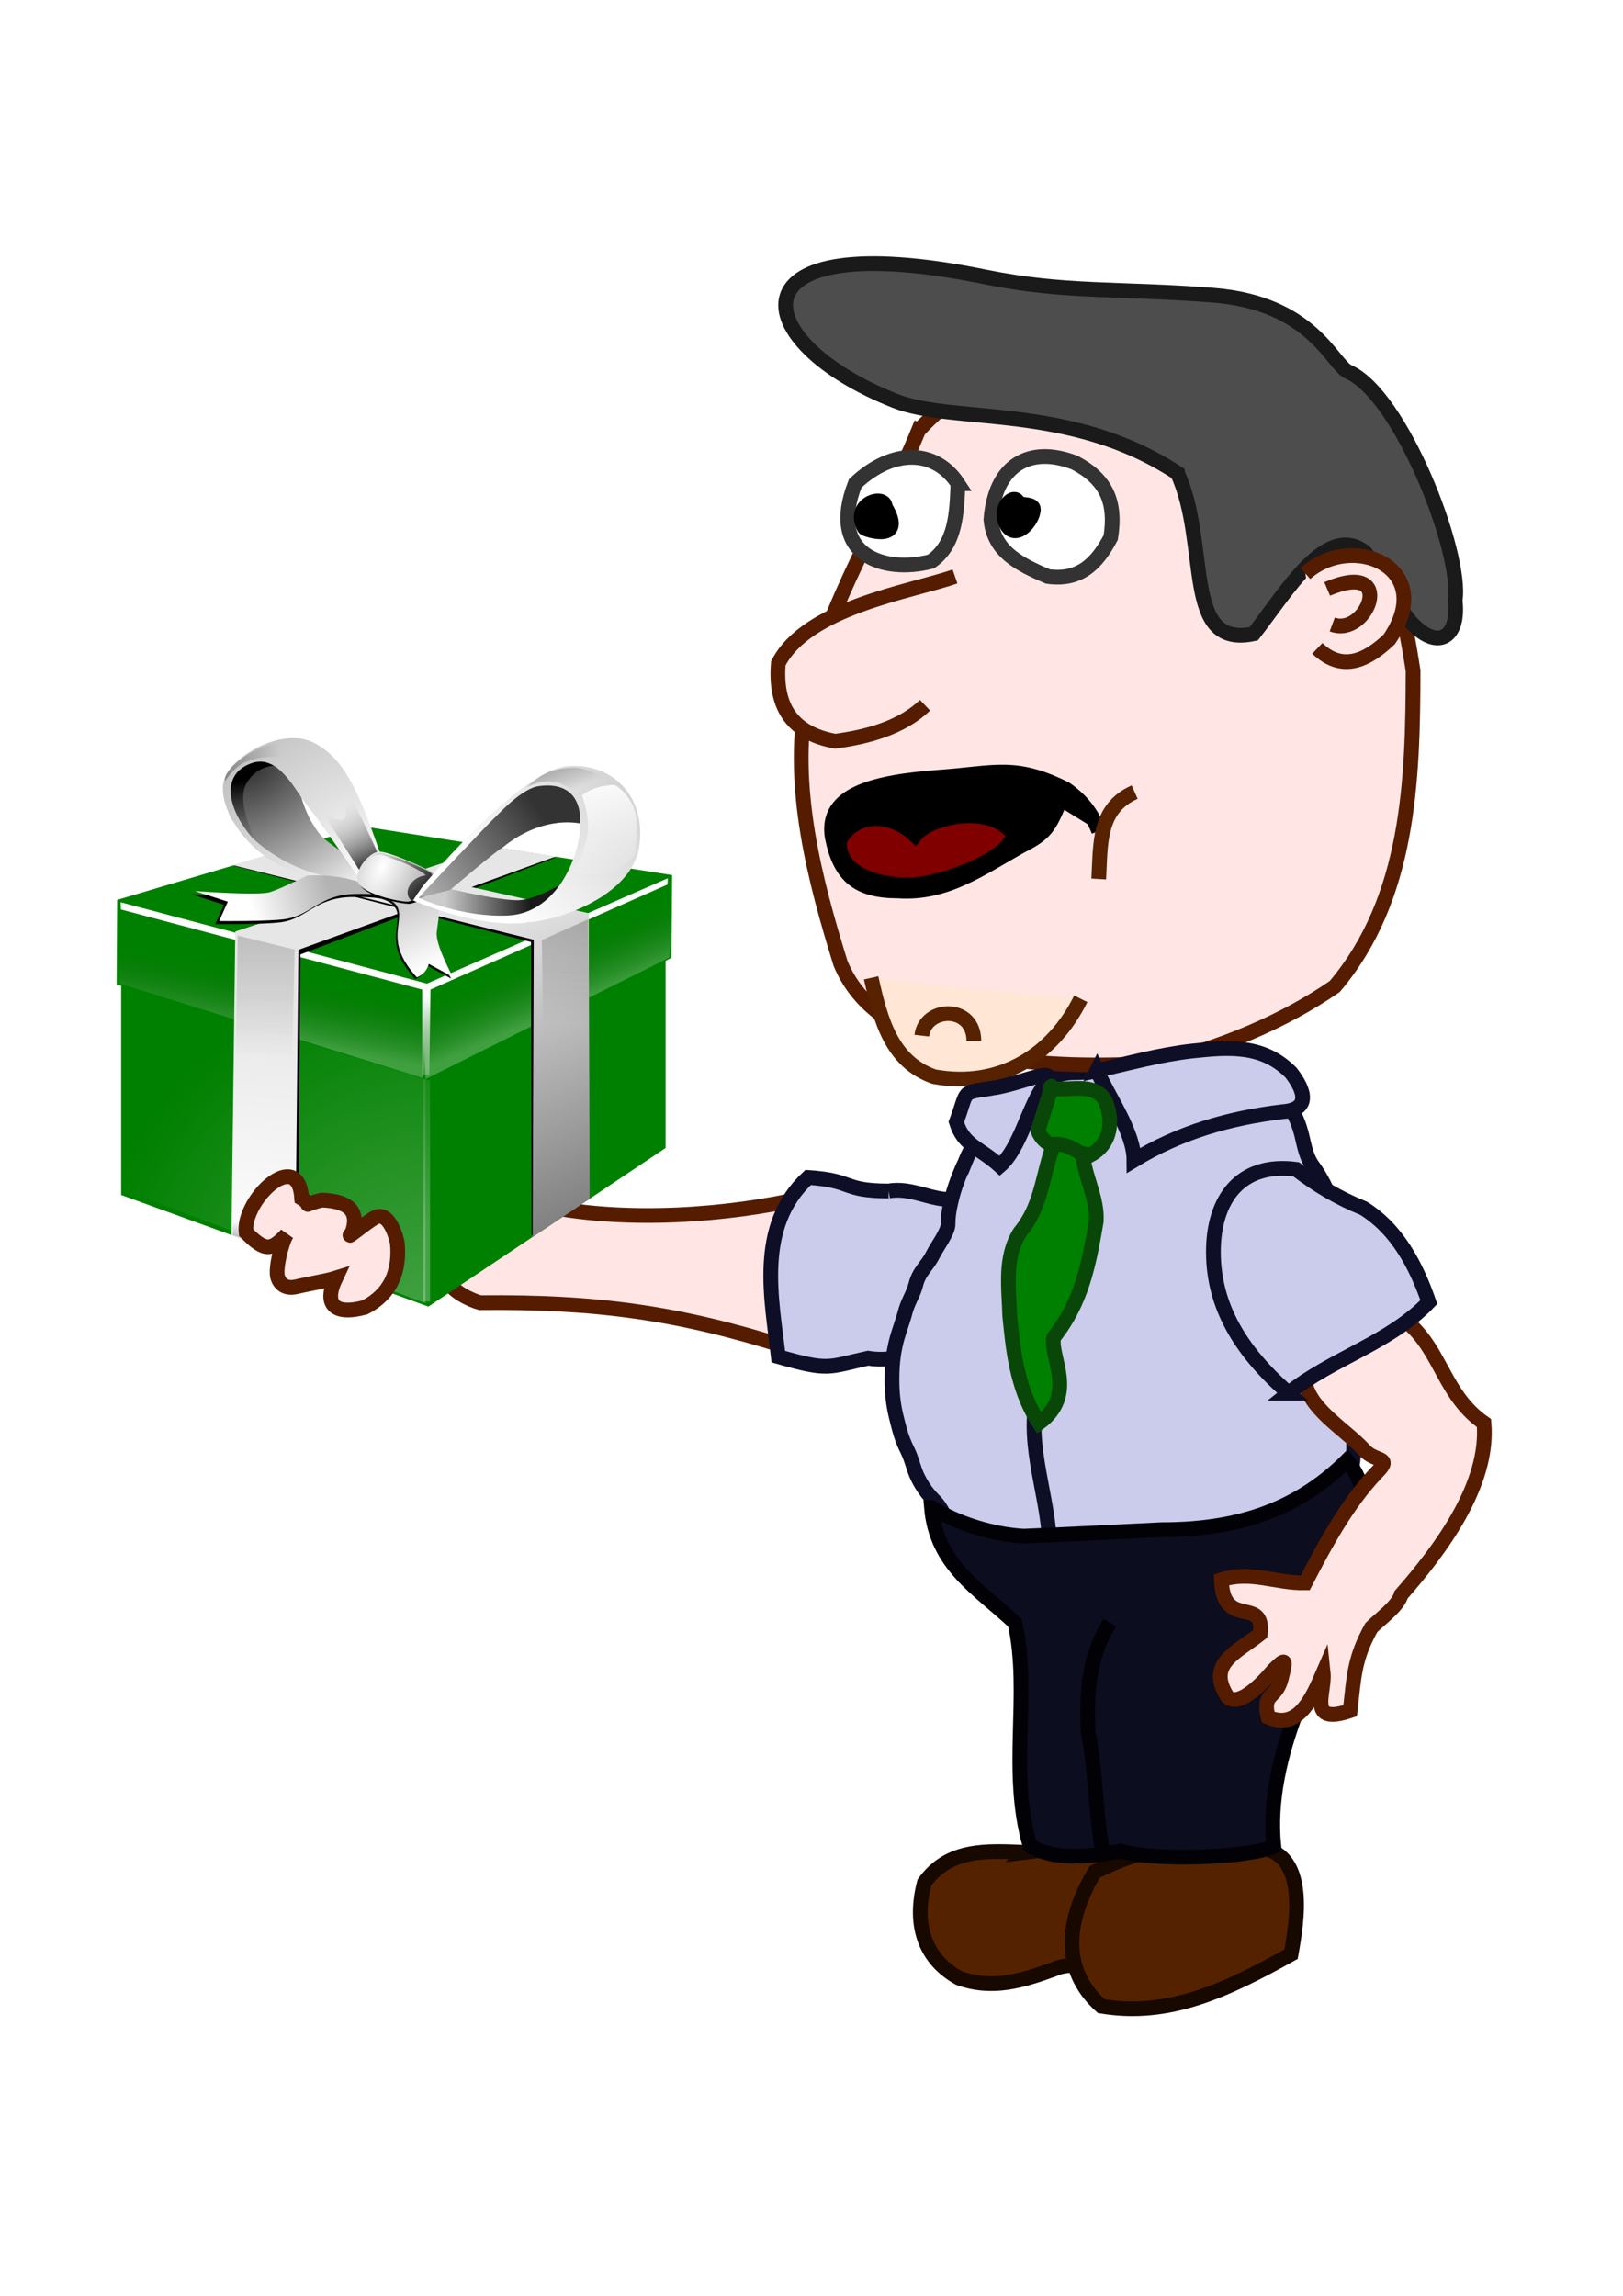 <?xml version="1.0" encoding="UTF-8" standalone="no"?>
<!-- Created with Inkscape (http://www.inkscape.org/) -->

<svg
   xmlns:dc="http://purl.org/dc/elements/1.1/"
   xmlns:cc="http://creativecommons.org/ns#"
   xmlns:rdf="http://www.w3.org/1999/02/22-rdf-syntax-ns#"
   xmlns:svg="http://www.w3.org/2000/svg"
   xmlns="http://www.w3.org/2000/svg"
   xmlns:xlink="http://www.w3.org/1999/xlink"
   xmlns:sodipodi="http://sodipodi.sourceforge.net/DTD/sodipodi-0.dtd"
   xmlns:inkscape="http://www.inkscape.org/namespaces/inkscape"
   width="744.094"
   height="1052.362"
   id="svg2"
   version="1.1"
   inkscape:version="0.48.4 r9939"
   sodipodi:docname="Man Holding a Bone 2.svg">
  <defs
     id="defs4">
    <inkscape:perspective
       id="perspective5528"
       inkscape:persp3d-origin="372.04724 : 350.78739 : 1"
       inkscape:vp_z="744.09448 : 526.18109 : 1"
       inkscape:vp_y="0 : 1000 : 0"
       inkscape:vp_x="0 : 526.18109 : 1"
       sodipodi:type="inkscape:persp3d" />
    <linearGradient
       id="linearGradient4025"
       inkscape:collect="always">
      <stop
         id="stop4027"
         offset="0"
         style="stop-color: rgb(255, 255, 255); stop-opacity: 1;" />
      <stop
         id="stop4029"
         offset="1"
         style="stop-color: rgb(255, 255, 255); stop-opacity: 0;" />
    </linearGradient>
    <filter
       id="filter4049"
       inkscape:collect="always">
      <feGaussianBlur
         id="feGaussianBlur4051"
         stdDeviation="0.287"
         inkscape:collect="always" />
    </filter>
    <linearGradient
       id="linearGradient3892"
       inkscape:collect="always">
      <stop
         id="stop3894"
         offset="0"
         style="stop-color: rgb(255, 255, 255); stop-opacity: 1;" />
      <stop
         id="stop3896"
         offset="1"
         style="stop-color: rgb(255, 255, 255); stop-opacity: 0;" />
    </linearGradient>
    <filter
       height="1.049"
       y="-0.024"
       width="2.454"
       x="-0.727"
       id="filter3888"
       inkscape:collect="always">
      <feGaussianBlur
         id="feGaussianBlur3890"
         stdDeviation="0.157"
         inkscape:collect="always" />
    </filter>
    <linearGradient
       inkscape:collect="always"
       id="linearGradient4224">
      <stop
         style="stop-color: rgb(255, 255, 255); stop-opacity: 1;"
         offset="0"
         id="stop4226" />
      <stop
         style="stop-color: rgb(77, 77, 77); stop-opacity: 0;"
         offset="1"
         id="stop4228" />
    </linearGradient>
    <filter
       id="filter4286"
       inkscape:collect="always">
      <feGaussianBlur
         id="feGaussianBlur4288"
         stdDeviation="0.18"
         inkscape:collect="always" />
    </filter>
    <filter
       id="filter3840"
       inkscape:collect="always">
      <feGaussianBlur
         id="feGaussianBlur3842"
         stdDeviation="0.291"
         inkscape:collect="always" />
    </filter>
    <filter
       id="filter3936"
       inkscape:collect="always">
      <feGaussianBlur
         id="feGaussianBlur3938"
         stdDeviation="0.191"
         inkscape:collect="always" />
    </filter>
    <linearGradient
       id="linearGradient3958">
      <stop
         id="stop3960"
         offset="0"
         style="stop-color: rgb(255, 255, 255); stop-opacity: 1;" />
      <stop
         id="stop3962"
         offset="1"
         style="stop-color: rgb(230, 230, 230); stop-opacity: 1;" />
    </linearGradient>
    <filter
       id="filter3954"
       inkscape:collect="always">
      <feGaussianBlur
         id="feGaussianBlur3956"
         stdDeviation="0.146"
         inkscape:collect="always" />
    </filter>
    <linearGradient
       id="linearGradient4304">
      <stop
         style="stop-color: rgb(230, 230, 230); stop-opacity: 1;"
         offset="0"
         id="stop4306" />
      <stop
         style="stop-color: rgb(102, 102, 102); stop-opacity: 1;"
         offset="1"
         id="stop4308" />
    </linearGradient>
    <linearGradient
       id="linearGradient4823">
      <stop
         id="stop4825"
         offset="0"
         style="stop-color: rgb(51, 51, 51); stop-opacity: 1;" />
      <stop
         id="stop4827"
         offset="1"
         style="stop-color: rgb(239, 239, 239); stop-opacity: 1;" />
    </linearGradient>
    <linearGradient
       id="linearGradient3969"
       inkscape:collect="always">
      <stop
         id="stop3971"
         offset="0"
         style="stop-color: rgb(77, 77, 77); stop-opacity: 1;" />
      <stop
         id="stop3973"
         offset="1"
         style="stop-color: rgb(77, 77, 77); stop-opacity: 0;" />
    </linearGradient>
    <filter
       id="filter4009"
       inkscape:collect="always">
      <feGaussianBlur
         id="feGaussianBlur4011"
         stdDeviation="0.151"
         inkscape:collect="always" />
    </filter>
    <linearGradient
       id="linearGradient4015"
       inkscape:collect="always">
      <stop
         id="stop4017"
         offset="0"
         style="stop-color: rgb(0, 0, 0); stop-opacity: 1;" />
      <stop
         id="stop4019"
         offset="1"
         style="stop-color: rgb(0, 0, 0); stop-opacity: 0;" />
    </linearGradient>
    <filter
       id="filter4332"
       inkscape:collect="always">
      <feGaussianBlur
         id="feGaussianBlur4334"
         stdDeviation="0.08"
         inkscape:collect="always" />
    </filter>
    <linearGradient
       id="linearGradient4362"
       inkscape:collect="always">
      <stop
         id="stop4364"
         offset="0"
         style="stop-color: rgb(179, 179, 179); stop-opacity: 1;" />
      <stop
         id="stop4366"
         offset="1"
         style="stop-color: rgb(255, 255, 255); stop-opacity: 1;" />
    </linearGradient>
    <filter
       height="1.201"
       y="-0.1"
       width="1.048"
       x="-0.024"
       id="filter4358"
       inkscape:collect="always">
      <feGaussianBlur
         id="feGaussianBlur4360"
         stdDeviation="0.14"
         inkscape:collect="always" />
    </filter>
    <linearGradient
       id="linearGradient5133">
      <stop
         style="stop-color: rgb(127, 127, 127); stop-opacity: 0;"
         offset="0"
         id="stop5135" />
      <stop
         style="stop-color: rgb(0, 0, 0); stop-opacity: 1;"
         offset="1"
         id="stop5137" />
    </linearGradient>
    <filter
       id="filter5203"
       inkscape:collect="always">
      <feGaussianBlur
         id="feGaussianBlur5205"
         stdDeviation="0.149"
         inkscape:collect="always" />
    </filter>
    <linearGradient
       id="linearGradient4204">
      <stop
         id="stop4206"
         offset="0"
         style="stop-color: rgb(255, 255, 255); stop-opacity: 1;" />
      <stop
         id="stop4208"
         offset="1"
         style="stop-color: rgb(179, 179, 179); stop-opacity: 1;" />
    </linearGradient>
    <linearGradient
       id="linearGradient2955">
      <stop
         id="stop2957"
         offset="0"
         style="stop-color: rgb(179, 179, 179); stop-opacity: 1;" />
      <stop
         id="stop2959"
         offset="1"
         style="stop-color: rgb(255, 255, 255); stop-opacity: 1;" />
    </linearGradient>
    <filter
       id="filter4875"
       inkscape:collect="always">
      <feGaussianBlur
         id="feGaussianBlur4877"
         stdDeviation="0.084"
         inkscape:collect="always" />
    </filter>
    <linearGradient
       id="linearGradient4891">
      <stop
         id="stop4893"
         offset="0"
         style="stop-color: rgb(51, 51, 51); stop-opacity: 1;" />
      <stop
         id="stop4895"
         offset="1"
         style="stop-color: rgb(255, 255, 255); stop-opacity: 0;" />
    </linearGradient>
    <filter
       id="filter4943"
       inkscape:collect="always">
      <feGaussianBlur
         id="feGaussianBlur4945"
         stdDeviation="0.105"
         inkscape:collect="always" />
    </filter>
    <linearGradient
       id="linearGradient4801">
      <stop
         style="stop-color: rgb(255, 255, 255); stop-opacity: 1;"
         offset="0"
         id="stop4803" />
      <stop
         style="stop-color: rgb(0, 0, 0); stop-opacity: 1;"
         offset="1"
         id="stop4805" />
    </linearGradient>
    <linearGradient
       id="linearGradient5397">
      <stop
         id="stop5399"
         offset="0"
         style="stop-color: rgb(204, 204, 204); stop-opacity: 1;" />
      <stop
         id="stop5401"
         offset="1"
         style="stop-color: rgb(25, 25, 25); stop-opacity: 1;" />
    </linearGradient>
    <linearGradient
       id="linearGradient4949"
       inkscape:collect="always">
      <stop
         id="stop4951"
         offset="0"
         style="stop-color: rgb(0, 0, 0); stop-opacity: 1;" />
      <stop
         id="stop4953"
         offset="1"
         style="stop-color: rgb(0, 0, 0); stop-opacity: 0;" />
    </linearGradient>
    <filter
       id="filter5073"
       inkscape:collect="always">
      <feGaussianBlur
         id="feGaussianBlur5075"
         stdDeviation="0.053"
         inkscape:collect="always" />
    </filter>
    <linearGradient
       id="linearGradient4815">
      <stop
         id="stop4817"
         offset="0"
         style="stop-color: rgb(51, 51, 51); stop-opacity: 1;" />
      <stop
         id="stop4819"
         offset="1"
         style="stop-color: rgb(204, 204, 204); stop-opacity: 1;" />
    </linearGradient>
    <linearGradient
       id="linearGradient4807">
      <stop
         id="stop4809"
         offset="0"
         style="stop-color: rgb(204, 204, 204); stop-opacity: 1;" />
      <stop
         id="stop4811"
         offset="1"
         style="stop-color: rgb(255, 255, 255); stop-opacity: 1;" />
    </linearGradient>
    <linearGradient
       id="linearGradient5119"
       inkscape:collect="always">
      <stop
         id="stop5121"
         offset="0"
         style="stop-color: rgb(0, 0, 0); stop-opacity: 1;" />
      <stop
         id="stop5123"
         offset="1"
         style="stop-color: rgb(0, 0, 0); stop-opacity: 0;" />
    </linearGradient>
    <filter
       id="filter5115"
       inkscape:collect="always">
      <feGaussianBlur
         id="feGaussianBlur5117"
         stdDeviation="0.07"
         inkscape:collect="always" />
    </filter>
    <linearGradient
       id="linearGradient5293"
       inkscape:collect="always">
      <stop
         id="stop5295"
         offset="0"
         style="stop-color: rgb(255, 255, 255); stop-opacity: 1;" />
      <stop
         id="stop5297"
         offset="1"
         style="stop-color: rgb(255, 255, 255); stop-opacity: 0;" />
    </linearGradient>
    <filter
       id="filter5389"
       inkscape:collect="always">
      <feGaussianBlur
         id="feGaussianBlur5391"
         stdDeviation="0.08"
         inkscape:collect="always" />
    </filter>
    <radialGradient
       inkscape:collect="always"
       xlink:href="#linearGradient4025"
       id="radialGradient3628"
       gradientUnits="userSpaceOnUse"
       gradientTransform="matrix(1.164,-1.975,2.046,1.206,-614.231,1863.89)"
       cx="985.762"
       cy="238.348"
       fx="985.762"
       fy="238.348"
       r="11.035" />
    <linearGradient
       inkscape:collect="always"
       xlink:href="#linearGradient3892"
       id="linearGradient3630"
       gradientUnits="userSpaceOnUse"
       x1="1002.943"
       y1="233.494"
       x2="1002.943"
       y2="218.973" />
    <linearGradient
       inkscape:collect="always"
       xlink:href="#linearGradient4224"
       id="linearGradient3632"
       gradientUnits="userSpaceOnUse"
       gradientTransform="translate(16.514,-35.636)"
       x1="991.577"
       y1="219.124"
       x2="992.394"
       y2="214.703" />
    <linearGradient
       inkscape:collect="always"
       xlink:href="#linearGradient3892"
       id="linearGradient3634"
       gradientUnits="userSpaceOnUse"
       gradientTransform="translate(16.514,-35.636)"
       x1="1002.809"
       y1="215.926"
       x2="1003.066"
       y2="223.377" />
    <linearGradient
       inkscape:collect="always"
       xlink:href="#linearGradient3958"
       id="linearGradient3636"
       gradientUnits="userSpaceOnUse"
       gradientTransform="matrix(15.815,0,0,15.815,-16233.912,-2929.133)"
       x1="994.01"
       y1="235.885"
       x2="996.023"
       y2="216.38" />
    <linearGradient
       inkscape:collect="always"
       xlink:href="#linearGradient4224"
       id="linearGradient3638"
       gradientUnits="userSpaceOnUse"
       gradientTransform="translate(30.258,-36.49)"
       x1="991.577"
       y1="219.124"
       x2="992.394"
       y2="214.703" />
    <linearGradient
       inkscape:collect="always"
       xlink:href="#linearGradient4304"
       id="linearGradient3640"
       gradientUnits="userSpaceOnUse"
       gradientTransform="matrix(15.815,0,0,15.815,-16233.912,-2929.133)"
       x1="1007.902"
       y1="210.213"
       x2="1019.981"
       y2="235.482" />
    <radialGradient
       inkscape:collect="always"
       xlink:href="#linearGradient4823"
       id="radialGradient3642"
       gradientUnits="userSpaceOnUse"
       gradientTransform="matrix(15.657,27.812,-42.83,24.111,-9268.736,-31738.267)"
       cx="1006.307"
       cy="164.892"
       fx="1006.307"
       fy="164.892"
       r="5.473" />
    <linearGradient
       inkscape:collect="always"
       xlink:href="#linearGradient3969"
       id="linearGradient3644"
       gradientUnits="userSpaceOnUse"
       gradientTransform="translate(16.514,-35.636)"
       x1="991.102"
       y1="208.358"
       x2="991.102"
       y2="220.492" />
    <linearGradient
       inkscape:collect="always"
       xlink:href="#linearGradient4015"
       id="linearGradient3646"
       gradientUnits="userSpaceOnUse"
       gradientTransform="matrix(15.815,0,0,15.815,-16233.912,-2929.133)"
       x1="990.989"
       y1="237.27"
       x2="991.806"
       y2="232.985" />
    <linearGradient
       inkscape:collect="always"
       xlink:href="#linearGradient3969"
       id="linearGradient3648"
       gradientUnits="userSpaceOnUse"
       gradientTransform="translate(22.384,-0.586)"
       x1="991.102"
       y1="208.358"
       x2="991.102"
       y2="220.492" />
    <linearGradient
       inkscape:collect="always"
       xlink:href="#linearGradient4362"
       id="linearGradient3650"
       gradientUnits="userSpaceOnUse"
       gradientTransform="translate(17.482,-35.69)"
       x1="999.142"
       y1="206.812"
       x2="1003.019"
       y2="213.361" />
    <linearGradient
       inkscape:collect="always"
       xlink:href="#linearGradient5133"
       id="linearGradient3652"
       gradientUnits="userSpaceOnUse"
       x1="1006.695"
       y1="170.131"
       x2="1006.115"
       y2="164.622" />
    <radialGradient
       inkscape:collect="always"
       xlink:href="#linearGradient4204"
       id="radialGradient3654"
       gradientUnits="userSpaceOnUse"
       gradientTransform="matrix(-28.792,-35.184,33.772,-27.637,21022.272,40977.759)"
       cx="990.439"
       cy="209.136"
       fx="990.439"
       fy="209.136"
       r="5.838" />
    <linearGradient
       inkscape:collect="always"
       xlink:href="#linearGradient2955"
       id="linearGradient3656"
       gradientUnits="userSpaceOnUse"
       gradientTransform="matrix(15.815,0,0,15.815,-16495.091,-2365.534)"
       x1="1012.309"
       y1="172.476"
       x2="1006.663"
       y2="174.089" />
    <linearGradient
       inkscape:collect="always"
       xlink:href="#linearGradient4891"
       id="linearGradient3658"
       gradientUnits="userSpaceOnUse"
       x1="1015.508"
       y1="170.629"
       x2="1013.005"
       y2="165.692" />
    <radialGradient
       inkscape:collect="always"
       xlink:href="#linearGradient4801"
       id="radialGradient3660"
       gradientUnits="userSpaceOnUse"
       gradientTransform="matrix(55.986,25.92,-51.367,110.964,-45827.653,-48431.928)"
       cx="999.932"
       cy="205.931"
       fx="999.932"
       fy="205.931"
       r="2.865" />
    <linearGradient
       inkscape:collect="always"
       xlink:href="#linearGradient5397"
       id="linearGradient3662"
       gradientUnits="userSpaceOnUse"
       gradientTransform="matrix(15.815,0,0,15.815,-16495.091,-2365.534)"
       x1="1020.734"
       y1="173.066"
       x2="1027.008"
       y2="173.066" />
    <linearGradient
       inkscape:collect="always"
       xlink:href="#linearGradient4949"
       id="linearGradient3664"
       gradientUnits="userSpaceOnUse"
       x1="1019.533"
       y1="174.218"
       x2="1015.665"
       y2="169.45" />
    <linearGradient
       inkscape:collect="always"
       xlink:href="#linearGradient4815"
       id="linearGradient3666"
       gradientUnits="userSpaceOnUse"
       x1="1027.698"
       y1="166.911"
       x2="1017.09"
       y2="174.295" />
    <linearGradient
       inkscape:collect="always"
       xlink:href="#linearGradient4807"
       id="linearGradient3668"
       gradientUnits="userSpaceOnUse"
       x1="1036.538"
       y1="164.831"
       x2="1025.098"
       y2="174.399" />
    <linearGradient
       inkscape:collect="always"
       xlink:href="#linearGradient5119"
       id="linearGradient3670"
       gradientUnits="userSpaceOnUse"
       x1="1004.452"
       y1="162.966"
       x2="1008.617"
       y2="162.037" />
    <linearGradient
       inkscape:collect="always"
       xlink:href="#linearGradient5119"
       id="linearGradient3672"
       gradientUnits="userSpaceOnUse"
       gradientTransform="translate(22.425,0.718)"
       x1="1006.495"
       y1="161.718"
       x2="1008.224"
       y2="163.856" />
    <linearGradient
       inkscape:collect="always"
       xlink:href="#linearGradient5293"
       id="linearGradient3674"
       gradientUnits="userSpaceOnUse"
       x1="1031.766"
       y1="164.107"
       x2="1032.419"
       y2="171.904" />
  </defs>
  <sodipodi:namedview
     id="base"
     pagecolor="#ffffff"
     bordercolor="#666666"
     borderopacity="1.0"
     inkscape:pageopacity="0.0"
     inkscape:pageshadow="2"
     inkscape:zoom="0.49497475"
     inkscape:cx="412.79464"
     inkscape:cy="538.63026"
     inkscape:document-units="px"
     inkscape:current-layer="layer1"
     showgrid="false"
     inkscape:window-width="1440"
     inkscape:window-height="825"
     inkscape:window-x="-9"
     inkscape:window-y="-9"
     inkscape:window-maximized="1" />
  <g
     inkscape:label="Layer 1"
     inkscape:groupmode="layer"
     id="layer1">
    <g
       id="g3676">
      <path
         inkscape:connector-curvature="0"
         sodipodi:nodetypes="ccccccc"
         id="path2459"
         d="m 470.261,849.09 c -18.15,-0.737 -35.108,-1.894 -46.484,13.898 -4.751,18.34 -0.671,34.42 15.824,43.68 15.332,5.506 28.953,1.323 43.517,-3.971 4.124,-2.07 10.292,-1.986 14.835,-1.986 19.717,-8.708 28.109,-36.202 23.736,-56.585 -16.982,-0.773 -34.416,2.936 -51.429,4.964 z"
         style="fill:#552200;fill-opacity:1;fill-rule:evenodd;stroke:#170800;stroke-width:6.755px;stroke-linecap:butt;stroke-linejoin:miter;stroke-opacity:1" />
      <path
         inkscape:connector-curvature="0"
         sodipodi:nodetypes="ccccc"
         id="path2457"
         d="m 501.91,858.025 c -12.431,20.787 -16.448,44.151 2.967,61.549 30.928,5.199 57.239,-7.186 87.033,-23.826 2.828,-15.719 7.358,-44.399 -12.857,-48.644 -29.756,-6.095 -53.666,-0.405 -77.143,10.92 z"
         style="fill:#552200;fill-opacity:1;fill-rule:evenodd;stroke:#170800;stroke-width:6.755px;stroke-linecap:butt;stroke-linejoin:miter;stroke-opacity:1" />
      <path
         inkscape:connector-curvature="0"
         sodipodi:nodetypes="ccccccccc"
         id="path2465"
         d="m 368.641,549.072 c -35.674,8.229 -80.539,11.185 -116.969,4.121 -20.757,-7.29 -20.566,-33.213 -20.594,-52.171 0,-5.709 -14.339,-24.794 -18.369,-28.824 -14.922,-8.321 -10.844,16.693 -6.343,30.197 -5.765,24.878 2.442,60.297 -1.373,83.749 1.421,5.683 11.544,10.094 15.102,10.983 53.013,-0.553 90.893,4.508 141.089,20.476 10.449,-5.126 6.46,-57.101 7.458,-68.531 z"
         style="fill:#ffe6e5;fill-opacity:1;fill-rule:evenodd;stroke:#561c00;stroke-width:6.755px;stroke-linecap:butt;stroke-linejoin:miter;stroke-opacity:1" />
      <path
         inkscape:connector-curvature="0"
         sodipodi:nodetypes="ccccccc"
         id="path2463"
         d="m 407.39,545.934 c -21.609,-0.095 -15.484,-4.749 -36.886,-6.207 -24.369,22.611 -16.456,56.6 -13.671,82.139 23.364,6.693 22.658,4.796 41.125,0.716 24.651,4.139 47.993,-19.771 54.917,-42.561 1.796,-15.622 -2.992,-22.428 -15.102,-30.204 -10.641,0.745 -19.631,-5.79 -30.383,-3.882 z"
         style="fill:#cbcbeb;fill-opacity:1;fill-rule:evenodd;stroke:#0e0e26;stroke-width:6.755px;stroke-linecap:butt;stroke-linejoin:miter;stroke-opacity:1" />
      <path
         inkscape:connector-curvature="0"
         id="path2447"
         d="m 442.568,532.411 c -1.409,2.897 -4.588,10.479 -5.934,15.884 -1.146,4.602 -1.978,8.21 -1.978,12.906 0,3.538 -5.159,10.356 -6.923,13.898 -2.784,5.588 -6.31,7.465 -7.912,13.898 -1.1,4.416 -3.619,7.581 -4.945,12.906 -0.779,3.127 -2.938,8.819 -3.956,12.905 -1.525,6.122 -1.978,11.268 -1.978,17.869 0,6.029 0.634,11.48 1.978,16.876 1.558,6.254 2.468,9.918 4.945,14.891 2.464,4.946 2.822,8.644 4.945,12.905 2.382,4.781 4.871,7.867 7.912,10.92 3.028,3.04 4.879,8.184 6.923,10.92 3.366,4.505 5.294,6.54 10.879,7.942 5.048,1.267 9.933,1.748 14.835,2.978 4.898,1.229 11.792,0 16.813,0 6.185,0 11.91,-1.985 18.791,-1.985 6.264,0 12.528,0 18.791,0 8.753,0 10.441,0.276 13.846,1.985 4.271,2.144 15.608,-0.993 20.769,-0.993 8.443,0 13.409,-3.001 20.769,-5.956 5.267,-2.115 9.556,-0.329 14.835,-2.978 4.425,-2.221 8.694,-0.785 11.868,-3.971 2.984,-2.996 9.61,-3.69 13.846,-7.942 4.355,-4.371 6.514,-9.277 7.912,-14.891 1.25,-5.017 0.989,-10.471 0.989,-15.884 0,-6.186 -1.978,-9.306 -1.978,-15.884 0,-6.375 -0.989,-11.465 -0.989,-17.869 0,-6.949 0,-13.898 0,-20.847 0,-9.319 -1.978,-17.778 -1.978,-26.804 0,-7.231 -3.207,-16.848 -4.945,-23.825 -1.532,-6.149 -5.829,-13.758 -8.901,-17.869 -3.014,-4.033 -3.996,-10.089 -4.945,-13.898 -1.17,-4.698 -2.893,-9.166 -4.945,-11.913 -3.01,-4.029 -1.568,-6.247 -6.923,-8.935 -3.714,-1.864 -13.539,0 -17.802,0 -5.47,0 -9.099,-3.971 -15.824,-3.971 -7.912,0 -15.824,0 -23.736,0 -5.608,0 -11.374,-2.879 -16.813,-3.971 -5.717,-1.148 -12.993,0 -18.791,0 -7.971,0 -14.356,4.483 -18.791,8.935 -3.115,3.127 -7.609,5.308 -10.879,6.949 -4.609,2.313 -7.873,6.896 -10.879,10.92 -4.401,5.891 -6.028,6.689 -8.901,13.898 z"
         style="fill:#cbcbeb;fill-opacity:1;fill-rule:evenodd;stroke:#0e0e26;stroke-width:6.755px;stroke-linecap:butt;stroke-linejoin:miter;stroke-opacity:1" />
      <path
         inkscape:connector-curvature="0"
         sodipodi:nodetypes="ccccccccc"
         id="path2413"
         d="m 421.09,197.328 c -16.78,41.106 -41.6,78.984 -51.453,123.074 -7.238,40.28 3.736,82.577 15.703,121.12 18.975,47.043 99.627,48.772 146.056,45.645 27.862,-6.825 56.671,-18.494 80.534,-34.966 34.27,-40.493 35.831,-94.588 35.923,-144.761 -6.571,-43.459 -20.842,-96.247 -58.224,-123.984 -25.767,-22.307 -41.122,-19.318 -75.771,-18.081 -32.054,-7.738 -66.997,4.041 -92.767,31.953 z"
         style="fill:#ffe6e5;fill-opacity:1;fill-rule:evenodd;stroke:#561c00;stroke-width:6.755px;stroke-linecap:butt;stroke-linejoin:miter;stroke-opacity:1" />
      <path
         inkscape:connector-curvature="0"
         sodipodi:nodetypes="ccc"
         id="path2417"
         d="m 399.39,448.219 c 4.28,19.346 9.265,38.392 28.832,45.307 30.046,5.455 54.419,-9.683 67.274,-35.696"
         style="fill:#ffe6d5;fill-opacity:1;fill-rule:evenodd;stroke:#562200;stroke-width:6.755px;stroke-linecap:butt;stroke-linejoin:miter;stroke-opacity:1" />
      <path
         inkscape:connector-curvature="0"
         sodipodi:nodetypes="cccc"
         id="path2419"
         d="m 437.832,264.246 c -20.366,7.071 -67.813,14.121 -81.003,39.815 -1.634,20.217 6.562,32.106 26.086,35.696 14.684,-1.952 30.394,-6.136 41.188,-16.475"
         style="fill:#ffe6e5;fill-opacity:1;fill-rule:evenodd;stroke:#561c00;stroke-width:6.755px;stroke-linecap:butt;stroke-linejoin:miter;stroke-opacity:1" />
      <path
         inkscape:connector-curvature="0"
         sodipodi:nodetypes="ccccc"
         id="path2421"
         d="m 492.749,212.075 c -20.619,-7.932 -36.568,0.949 -38.442,26.086 1.33,15.02 13.661,20.732 26.086,26.086 14.633,2.036 22.51,-5.856 28.832,-17.848 2.65,-16.431 -2.151,-26.764 -16.475,-34.323 z"
         style="fill:#ffffff;fill-rule:evenodd;stroke:#333333;stroke-width:6.755px;stroke-linecap:butt;stroke-linejoin:miter;stroke-opacity:1" />
      <path
         inkscape:connector-curvature="0"
         id="path2423"
         d="m 466.884,230.665 c -1.276,-5.105 -9.535,1.523 -5.492,9.61 3.934,7.868 12.356,-1.413 12.356,-6.865 0,-2.465 -4.576,-1.831 -6.865,-2.746 z"
         style="fill:#000000;fill-rule:evenodd;stroke:#000000;stroke-width:6.755px;stroke-linecap:butt;stroke-linejoin:miter;stroke-opacity:1" />
      <path
         inkscape:connector-curvature="0"
         sodipodi:nodetypes="cccc"
         id="path2425"
         d="m 439.205,221.686 c -10.169,-15.469 -29.482,-16.612 -47.096,-0.121 -12.971,32.947 13.021,41.432 34.739,35.817 11.501,-7.962 11.792,-22.502 12.356,-35.696 z"
         style="fill:#ffffff;fill-rule:evenodd;stroke:#333333;stroke-width:6.755px;stroke-linecap:butt;stroke-linejoin:miter;stroke-opacity:1" />
      <path
         inkscape:connector-curvature="0"
         sodipodi:nodetypes="csc"
         id="path2427"
         d="m 405.843,232.353 c 0.095,-5.9 -15.541,-2.032 -9.611,9.61 0.454,0.892 19.567,6.984 9.611,-9.61 z"
         style="fill:#000000;fill-rule:evenodd;stroke:#000000;stroke-width:6.755px;stroke-linecap:butt;stroke-linejoin:miter;stroke-opacity:1" />
      <path
         inkscape:connector-curvature="0"
         sodipodi:nodetypes="ccscccc"
         id="path2429"
         d="m 503.732,380.945 c -3.226,-8.339 -7.91,-14.075 -15.102,-19.221 -23.203,-11.601 -32.131,-7.363 -57.663,-5.492 -30.418,2.229 -52.643,7.78 -49.425,27.459 3.626,18.176 12.04,24.679 30.204,24.713 22.073,1.521 38.189,-10.517 56.29,-20.594 10.373,-5.265 12.641,-7.995 17.012,-18.385"
         style="fill:#000000;fill-rule:evenodd;stroke:#000000;stroke-width:6.755px;stroke-linecap:butt;stroke-linejoin:miter;stroke-opacity:1" />
      <path
         inkscape:connector-curvature="0"
         sodipodi:nodetypes="cc"
         id="path2431"
         d="m 520.208,363.097 c -16.914,7.525 -15.549,23.886 -16.475,39.815"
         style="fill:none;stroke:#562200;stroke-width:6.755px;stroke-linecap:butt;stroke-linejoin:miter;stroke-opacity:1" />
      <path
         inkscape:connector-curvature="0"
         sodipodi:nodetypes="cssscccccc"
         id="path2433"
         d="m 539.812,216.861 c -49.02,-32.258 -102.353,-22.405 -129.379,-33.078 -68.854,-27.192 -77.352,-80.971 40.874,-56.912 36.937,7.517 61.034,5.067 104.691,8.431 45.483,3.504 54.548,31.292 62.072,35.097 24.107,10.234 52.526,83.362 49.042,104.831 2.054,17.282 -8.207,23.455 -20.594,9.61 -8.011,-9.882 -12.967,-21.539 -20.594,-31.577 -17.48,-14.078 -36.105,18.039 -51.132,37.224 -33.103,7.16 -20.016,-41.134 -34.979,-73.626 z"
         style="fill:#4d4d4d;fill-opacity:1;fill-rule:evenodd;stroke:#1a1a1a;stroke-width:6.755px;stroke-linecap:butt;stroke-linejoin:miter;stroke-opacity:1" />
      <path
         inkscape:connector-curvature="0"
         sodipodi:nodetypes="ccc"
         id="path2435"
         d="m 598.465,262.873 c 22.069,-19.441 60.839,-2.359 38.442,30.204 -10.755,10.24 -21.875,14.762 -32.95,4.119"
         style="fill:#ffe6e5;fill-opacity:1;fill-rule:evenodd;stroke:#561c00;stroke-width:6.755px;stroke-linecap:butt;stroke-linejoin:miter;stroke-opacity:1" />
      <path
         inkscape:connector-curvature="0"
         sodipodi:nodetypes="cccccc"
         id="path2437"
         d="m 502.899,490.716 c 5.755,12.846 16.935,28.259 16.982,41.104 21.286,-12.917 43.712,-19.288 68.073,-22.242 13.205,-0.934 10.156,-9.856 3.956,-17.869 -12.916,-12.997 -28.43,-11.77 -45.495,-9.927 -14.764,1.678 -29.055,5.627 -43.517,8.935 z"
         style="fill:#cbcbeb;fill-opacity:1;fill-rule:evenodd;stroke:#0e0e26;stroke-width:6.755px;stroke-linecap:butt;stroke-linejoin:miter;stroke-opacity:1" />
      <path
         inkscape:connector-curvature="0"
         sodipodi:nodetypes="ccccc"
         id="path2439"
         d="m 454.606,498.859 c 14.497,-2.171 31.828,-11.364 24.352,-1.597 -7.477,9.767 -11.129,29.04 -20.564,37.147 -9.297,-8.441 -16.609,-9.158 -19.949,-20.097 5.585,-14.808 1.665,-13.282 16.162,-15.453 z"
         style="fill:#cbcbeb;fill-opacity:1;fill-rule:evenodd;stroke:#0e0e26;stroke-width:6.755px;stroke-linecap:butt;stroke-linejoin:miter;stroke-opacity:1" />
      <path
         inkscape:connector-curvature="0"
         sodipodi:nodetypes="ccccc"
         id="path2441"
         d="m 481.309,498.955 c 2.904,-5.83 -3.804,13.234 -5.379,19.558 3.572,8.697 14.751,9.235 24.002,10.92 9.654,-5.146 10.683,-16.093 6.634,-25.217 -5.345,-8.393 -16.173,-4.008 -25.256,-5.26 z"
         style="fill:#008000;fill-rule:evenodd;stroke:#094709;stroke-width:6.755px;stroke-linecap:butt;stroke-linejoin:miter;stroke-opacity:1" />
      <path
         inkscape:connector-curvature="0"
         sodipodi:nodetypes="cc"
         id="path2449"
         d="m 476.895,634.605 c -7.853,24.267 3.039,47.709 4.245,71.532"
         style="fill:none;stroke:#0e0e26;stroke-width:6.755px;stroke-linecap:butt;stroke-linejoin:miter;stroke-opacity:1" />
      <path
         inkscape:connector-curvature="0"
         sodipodi:nodetypes="cccccccsc"
         id="path2443"
         d="m 483.057,524.469 c -5.26,14.515 -5.375,28.192 -15.383,40.337 -7.418,11.56 -5.08,25.414 -4.733,38.503 1.365,12.36 2.538,32.341 13.435,48.956 17.62,-12.973 4.972,-30.016 6.681,-39.178 12.769,-15.961 16.151,-33.358 19.524,-53.171 0.621,-10.04 -4.452,-18.802 -5.916,-28.725 0,-2.426 -3.331,-3.859 -5.325,-4.889 -2.907,-1.501 -4.593,-1.833 -8.283,-1.833 z"
         style="fill:#008000;fill-rule:evenodd;stroke:#094709;stroke-width:6.755px;stroke-linecap:butt;stroke-linejoin:miter;stroke-opacity:1" />
      <path
         inkscape:connector-curvature="0"
         sodipodi:nodetypes="cccccccccc"
         id="path2453"
         d="m 427.034,690.996 c 2.287,26.395 21.387,37.068 38.282,52.865 7.268,33.206 -3.136,67.46 6.923,102.251 11.256,6.922 28.536,4.896 41.539,2.385 13.545,4.392 57.73,3.479 70.22,-2.134 -4.256,-41.942 20.022,-83.408 36.594,-120.371 5.319,-18.707 10.335,-40.191 -2.967,-56.585 -24.139,24.029 -52.51,31.767 -85.056,31.767 -21.097,1.014 -42.189,2.171 -63.297,2.978 -14.047,-0.765 -30.299,-5.794 -42.238,-13.156 z"
         style="fill:#0c0d1e;fill-opacity:1;fill-rule:evenodd;stroke:#020206;stroke-width:6.755px;stroke-linecap:butt;stroke-linejoin:miter;stroke-opacity:1" />
      <path
         inkscape:connector-curvature="0"
         sodipodi:nodetypes="cccccccsscccccccccc"
         id="path2461"
         d="m 598.729,635.253 c 3.386,11.977 18.945,20.666 27.136,29.889 5.044,5.044 12.479,2.623 5.492,9.611 -13.798,14.461 -23.733,32.99 -32.95,50.798 -13.374,0.293 -24.873,-5.766 -38.442,-1.373 0.705,23.134 19.893,7.083 17.848,24.713 -11.176,8.872 -24.644,13.77 -15.102,28.832 6.276,6.276 20.891,-11.912 20.91,-11.931 5.974,-5.974 6.125,-5.597 3.803,3.693 -2.384,9.537 -8.878,6.205 -6.02,17.635 13.892,6.051 20.199,-8.778 25.241,-20.381 0.985,9.198 -7.679,24.206 12.356,17.43 1.776,-15.447 1.746,-23.753 9.721,-38.126 3.787,-3.787 12.354,-9.939 13.619,-14.999 18.264,-20.864 40.436,-50.542 38.026,-78.735 -18.135,-12.57 -19.498,-32.73 -34.862,-45.988 -3.098,-2.323 -2.867,-14.418 -8.025,-22.385 -11.161,-20.253 -54.708,-17.182 -59.66,5.492 5.556,13.739 16.319,30.387 20.91,45.828 z"
         style="fill:#ffe6e5;fill-opacity:1;fill-rule:evenodd;stroke:#561c00;stroke-width:6.755px;stroke-linecap:butt;stroke-linejoin:miter;stroke-opacity:1" />
      <path
         inkscape:connector-curvature="0"
         sodipodi:nodetypes="ccc"
         id="path2455"
         d="m 508.833,743.861 c -9.863,15.224 -10.86,32.911 -9.89,50.629 3.41,15.694 3.453,40.126 6.923,55.66"
         style="fill:none;stroke:#020206;stroke-width:6.755px;stroke-linecap:butt;stroke-linejoin:miter;stroke-opacity:1" />
      <path
         inkscape:connector-curvature="0"
         sodipodi:nodetypes="ccccc"
         id="path2474"
         d="m 419.517,382.859 c -11.164,-10.647 -27.691,-10.408 -34.627,2.388 -1.221,16.98 22.047,21.256 34.627,20.299 12.356,-1.13 41.259,-10.497 45.374,-22.687 -10.145,-14.877 -38.777,-8.478 -45.374,7e-5 z"
         style="fill:#800000;fill-rule:evenodd;stroke:#000000;stroke-width:6.755px;stroke-linecap:butt;stroke-linejoin:miter;stroke-opacity:1" />
      <path
         inkscape:connector-curvature="0"
         sodipodi:nodetypes="cccccc"
         id="path2451"
         d="m 590.764,638.611 c -22.544,-19.69 -34.334,-40.18 -34.458,-64.436 -0.125,-24.257 12.179,-41.57 37.904,-38.184 9.804,7.495 19.598,13.255 31.013,17.899 15.501,9.743 24.026,26.191 29.864,42.958 -18.068,18.878 -44.166,25.633 -64.322,41.764 z"
         style="fill:#cbcbeb;fill-opacity:1;fill-rule:evenodd;stroke:#0e0e26;stroke-width:6.755px;stroke-linecap:butt;stroke-linejoin:miter;stroke-opacity:1" />
      <path
         inkscape:connector-curvature="0"
         sodipodi:nodetypes="cc"
         id="path2492"
         d="m 422.619,474.725 c 1.502,-13.317 23.72,-14.407 23.881,2.388"
         style="fill:none;stroke:#562200;stroke-width:6.755px;stroke-linecap:butt;stroke-linejoin:miter;stroke-opacity:1" />
      <path
         inkscape:connector-curvature="0"
         sodipodi:nodetypes="cc"
         id="path3629"
         d="m 608.463,269.968 c 32.293,-13.744 18.522,22.31 2.328,16.297"
         style="fill:none;stroke:#561c00;stroke-width:6.755px;stroke-linecap:butt;stroke-linejoin:miter;stroke-opacity:1" />
      <g
         transform="matrix(0.397,0,0,0.397,343.589,263.406)"
         id="g3593">
        <path
           style="fill:#008000;fill-opacity:1;fill-rule:evenodd;stroke:none"
           d="m -725.553,439.247 0,277.032 354.804,128.85 273.953,-183.149 0,-263.18 -281.649,149.29 -347.108,-108.842 z"
           id="path3105"
           sodipodi:nodetypes="ccccccc"
           inkscape:connector-curvature="0" />
        <path
           style="opacity:0.525;fill:url(#radialGradient3628);fill-opacity:1;fill-rule:evenodd;stroke:none;filter:url(#filter4049)"
           d="m 997.283,194.506 22.069,8.265 0,-17.074 -22.069,-6.721 0,15.53 z"
           id="path3107"
           sodipodi:nodetypes="ccccc"
           transform="matrix(15.815,0,0,15.815,-16495.091,-2365.534)"
           inkscape:connector-curvature="0" />
        <rect
           style="opacity:0.522;fill:url(#linearGradient3630);fill-opacity:1;fill-rule:nonzero;stroke:none;stroke-width:0.2;marker:none;visibility:visible;display:inline;overflow:visible;filter:url(#filter3888)"
           id="rect3109"
           width="0.439"
           height="15.805"
           x="1002.683"
           y="222.422"
           transform="matrix(18.002,0,0,18.002,-18427.025,-3449.363)" />
        <path
           style="fill:#008000;fill-opacity:1;fill-rule:nonzero;stroke:none;stroke-width:0.2;marker:none;visibility:visible;display:inline;overflow:visible"
           d="m -444.908,290.837 355.653,56.072 -0.875,95.519 -279.882,141.643 -360.746,-110.905 0.588,-97.647 285.263,-84.682 z"
           id="path3111"
           sodipodi:nodetypes="ccccccc"
           inkscape:connector-curvature="0" />
        <path
           style="opacity:0.5;fill:url(#linearGradient3632);fill-opacity:1;fill-rule:evenodd;stroke:none;filter:url(#filter4286)"
           d="m 996.92,175.07 0.091,4.359 22.16,6.902 0.091,-5.086 -22.342,-6.176 z"
           id="path3113"
           sodipodi:nodetypes="ccccc"
           transform="matrix(15.815,0,0,15.815,-16495.091,-2365.534)"
           inkscape:connector-curvature="0" />
        <path
           style="fill:url(#linearGradient3634);fill-opacity:1;fill-rule:evenodd;stroke:none;filter:url(#filter3840)"
           d="m 997.084,173.492 22.371,5.941 17.588,-7.694 -0.022,0.457 -17.306,7.67 -0.086,6.23 -0.519,0 -9e-4,-6.23 -21.999,-5.847 -0.026,-0.527 z"
           id="path3115"
           sodipodi:nodetypes="cccccccccc"
           transform="matrix(15.815,0,0,15.815,-16495.091,-2365.534)"
           inkscape:connector-curvature="0" />
        <path
           sodipodi:nodetypes="ccccccc"
           id="path3117"
           d="m 1023.92,170.194 -18.317,5.772 -0.249,21.614 4.68,1.872 0.182,-22.148 18.642,-7.08 -4.938,-0.029 z"
           style="fill:#000000;fill-rule:evenodd;stroke:none;filter:url(#filter3936)"
           transform="matrix(15.815,0,0,15.815,-16495.091,-2365.534)"
           inkscape:connector-curvature="0" />
        <path
           style="fill:url(#linearGradient3636);fill-opacity:1;fill-rule:evenodd;stroke:none"
           d="m -297.275,314.125 -296.476,97.896 -4.414,351.7 73.66,26.465 3.706,-357.019 297.452,-107.8 -73.928,-11.242 z"
           id="path3119"
           sodipodi:nodetypes="ccccccc"
           inkscape:connector-curvature="0" />
        <path
           sodipodi:nodetypes="ccccc"
           id="path3121"
           d="m 1014.75,176.328 0.359,4.608 17.807,4.542 0.091,-5.086 -18.256,-4.064 z"
           style="opacity:0.5;fill:url(#linearGradient3638);fill-opacity:1;fill-rule:evenodd;stroke:none;filter:url(#filter4286)"
           transform="matrix(-15.815,3.848,0,15.815,15961.493,-6325.544)"
           inkscape:connector-curvature="0" />
        <path
           sodipodi:nodetypes="ccccccc"
           id="path3123"
           d="m 1005.332,170.829 21.722,5.567 0.041,21.425 4.228,-2.817 -0.258,-20.547 -21.529,-4.751 -4.203,1.122 z"
           style="fill:#000000;fill-rule:evenodd;stroke:none;filter:url(#filter3954)"
           transform="matrix(15.815,0,0,15.815,-16495.091,-2365.534)"
           inkscape:connector-curvature="0" />
        <path
           style="fill:url(#linearGradient3640);fill-opacity:1;fill-rule:evenodd;stroke:none"
           d="m -596.241,335.501 347.16,86.036 -1.311,343.433 65.879,-44.226 -1.132,-329.868 -342.104,-76.339 -68.492,20.964 z"
           id="path3125"
           sodipodi:nodetypes="ccccccc"
           inkscape:connector-curvature="0" />
        <path
           style="fill:url(#radialGradient3642);fill-opacity:1;fill-rule:evenodd;stroke:none"
           d="m -520.395,243.778 c 0,0 3.449,28.5 23.26,54.729 9.401,12.449 45.835,33.522 45.835,33.522 l 19.84,23.944 c 0,0 -20.524,6.841 -30.786,5.473 -10.261,-1.368 -61.166,-16.138 -80.322,-27.084 -19.156,-10.946 -53.361,-49.525 -55.414,-58.419 -2.051,-8.893 -11.501,-32.019 -3.291,-47.07 8.208,-15.051 24.096,-22.038 28.885,-22.722 4.789,-0.684 49.94,22.576 49.94,22.576 l 2.053,15.051 z"
           id="path3127"
           sodipodi:nodetypes="csccssssscc"
           inkscape:connector-curvature="0" />
        <path
           style="opacity:0.591;fill:url(#linearGradient3644);fill-opacity:1;fill-rule:evenodd;stroke:none;filter:url(#filter4009)"
           d="m 1005.639,175.926 4.158,1.023 -0.273,11.589 -4.022,-3.545 0.136,-9.066 z"
           id="path3129"
           sodipodi:nodetypes="ccccc"
           transform="matrix(15.815,0,0,15.815,-16495.091,-2365.534)"
           inkscape:connector-curvature="0" />
        <path
           style="fill:url(#linearGradient3646);fill-opacity:1;fill-rule:evenodd;stroke:none"
           d="m -595.78,722.772 -1.183,39.963 71.34,25.754 0.592,-44.107 -70.749,-21.61 z"
           id="path3131"
           sodipodi:nodetypes="ccccc"
           inkscape:connector-curvature="0" />
        <path
           sodipodi:nodetypes="ccccc"
           id="path3133"
           d="m 1011.509,210.576 4.058,1.823 -0.173,11.188 -4.022,-3.545 0.136,-9.467 z"
           style="opacity:0.674;fill:url(#linearGradient3648);fill-opacity:1;fill-rule:evenodd;stroke:none;filter:url(#filter4009)"
           transform="matrix(-13.1,0,0,13.1,13064.264,-2360.476)"
           inkscape:connector-curvature="0" />
        <g
           id="g3135"
           transform="matrix(15.741,1.527,-1.527,15.741,-16152.247,-3904.578)">
          <path
             style="opacity:0.953;fill:#000000;fill-opacity:1;fill-rule:evenodd;stroke:none;filter:url(#filter4332)"
             d="m 1014.997,173.213 c 0,0 1.908,-0.141 2.191,0.99 0.283,1.131 -0.636,2.474 1.767,4.665 0.707,-0.353 0.777,-1.06 0.777,-1.06 l 1.838,0.777 c 0,0 -1.484,-2.191 -1.484,-3.11 0,-0.919 0.212,-2.05 -0.424,-2.403 -0.636,-0.353 -3.746,-0.353 -3.746,-0.353 l -0.919,0.495 z"
             id="path3137"
             sodipodi:nodetypes="cscccsscc"
             inkscape:connector-curvature="0" />
          <path
             sodipodi:nodetypes="cscccsscc"
             id="path3139"
             d="m 1015.104,173.078 c 0,0 1.908,-0.141 2.191,0.99 0.283,1.131 -0.636,2.474 1.767,4.665 0.707,-0.353 0.777,-1.06 0.777,-1.06 l 1.838,0.777 c 0,0 -1.484,-2.191 -1.484,-3.11 0,-0.919 0.212,-2.05 -0.424,-2.403 -0.636,-0.353 -3.746,-0.353 -3.746,-0.353 l -0.919,0.495 z"
             style="fill:url(#linearGradient3650);fill-opacity:1;fill-rule:evenodd;stroke:none"
             inkscape:connector-curvature="0" />
        </g>
        <path
           sodipodi:nodetypes="cscccsscc"
           id="path3141"
           d="m 1010.429,171.769 c 0,0 -1.838,0.919 -2.686,1.202 -0.848,0.283 -5.513,-0.071 -5.513,-0.071 l 2.403,0.777 -0.636,1.414 c 0,0 3.524,0.034 4.806,-0.141 1.892,-0.259 2.474,-1.767 5.089,-1.838 1.569,-0.042 2.403,0.141 2.403,0.141 0,0 -2.12,-1.696 -5.867,-1.484 z"
           style="fill:#000000;fill-opacity:1;fill-rule:evenodd;stroke:none;filter:url(#filter4358)"
           transform="matrix(15.815,0,0,15.815,-16495.091,-2365.534)"
           inkscape:connector-curvature="0" />
        <path
           style="fill:url(#linearGradient3652);fill-opacity:1;fill-rule:evenodd;stroke:none;filter:url(#filter5203)"
           d="m 1008.581,163.52 c 0,0 -1.102,-0.63 -1.522,-0.63 -0.42,0 -1.941,0.577 -2.099,1.364 -0.157,0.787 -0.367,2.413 0.367,3.358 0.735,0.944 1.836,1.941 1.836,1.941 0,0 -1.663,-3.166 -0.944,-4.617 0.788,-1.591 2.413,-1.417 2.361,-1.417 z"
           id="path3143"
           sodipodi:nodetypes="cssscsc"
           transform="matrix(15.815,0,0,15.815,-16495.091,-2365.534)"
           inkscape:connector-curvature="0" />
        <path
           style="fill:url(#radialGradient3654);fill-opacity:1;fill-rule:evenodd;stroke:none"
           d="m -532.155,188.978 c -29.761,2.089 -61.203,23.057 -71.663,41.021 -13.948,23.953 8.018,67.132 40.304,92.088 44.245,34.2 110.436,35.473 110.436,35.473 0,-1.032 43.236,11.951 25.7,-38.599 -25.178,-72.577 -42.191,-108.02 -76.112,-125.041 -8.686,-4.359 -18.744,-5.639 -28.665,-4.942 z m -41.615,28.341 c 30.182,-9.411 49.033,31.589 62.373,48.265 16.42,20.524 57.826,81.054 57.826,81.054 l 8.401,10.873 c 0,0 -4.575,0.073 -50.412,-10.873 -45.835,-10.946 -78.797,-41.999 -80.165,-44.736 -27.31,-32.413 -35.347,-72.428 1.977,-84.583 z"
           id="path3145"
           sodipodi:nodetypes="csssssccsccscc"
           inkscape:connector-curvature="0" />
        <path
           style="fill:url(#linearGradient3656);fill-opacity:1;fill-rule:evenodd;stroke:none"
           d="m -510.697,347.445 c 0,0 -29.064,14.532 -42.479,19.003 -13.413,4.471 -87.19,-1.118 -87.19,-1.118 l 38.006,12.296 -10.06,22.357 c 0,0 55.73,0.544 76.012,-2.236 29.923,-4.101 39.124,-27.946 80.485,-29.064 24.811,-0.671 38.006,2.236 38.006,2.236 0,0 -33.535,-26.828 -92.78,-23.475 z"
           id="path3147"
           sodipodi:nodetypes="cscccsscc"
           inkscape:connector-curvature="0" />
        <path
           sodipodi:nodetypes="cssccc"
           id="path3149"
           d="m 1019.903,171.392 c 0,0 -3.066,-1.435 -3.783,-1.435 -0.718,0 -1.892,1.37 -1.565,2.218 0.326,0.848 2.87,1.435 3.653,1.435 0.697,-0.179 1.331,-0.4 2.022,-0.718 0,-0.457 -0.326,-1.5 -0.326,-1.5 z"
           style="fill:#000000;fill-opacity:1;fill-rule:evenodd;stroke:none;filter:url(#filter4875)"
           transform="matrix(15.815,0,0,15.815,-16495.091,-2365.534)"
           inkscape:connector-curvature="0" />
        <path
           style="fill:url(#linearGradient3658);fill-opacity:1;fill-rule:evenodd;stroke:none;filter:url(#filter4943)"
           d="m 1011.892,167.013 2.781,4.381 1.391,-1.043 c 0,0 -1.391,-3.129 -2.156,-4.52 -0.765,-1.391 -1.321,-2.017 -1.321,-2.017 0,0 1.182,2.921 0.904,3.477 -0.278,0.556 -1.46,-0.278 -1.599,-0.278 z"
           id="path3151"
           transform="matrix(15.815,0,0,15.815,-16495.091,-2365.534)"
           inkscape:connector-curvature="0" />
        <path
           style="fill:url(#radialGradient3660);fill-opacity:1;fill-rule:evenodd;stroke:none"
           d="m -366.375,343.882 c -4.885,-4.128 -49.561,-24.038 -60.908,-24.038 -11.348,0 -29.916,21.664 -24.759,35.075 5.159,13.411 45.392,22.696 57.771,22.696 11.023,-2.827 21.047,-6.323 31.98,-11.348 0,-7.221 2.148,-15.291 -4.084,-22.386 z"
           id="path3153"
           sodipodi:nodetypes="cssccc"
           inkscape:connector-curvature="0" />
        <path
           style="fill:url(#linearGradient3662);fill-opacity:1;fill-rule:evenodd;stroke:none"
           d="m -384.94,377.181 c 0,0 35.533,13.026 57.424,16.446 21.892,3.421 66.401,10.918 77.347,6.814 10.946,-4.105 70.464,-16.419 78.674,-29.417 8.21,-12.998 -43.783,-15.051 -43.783,-15.051 0,0 -29.418,18.471 -49.942,19.839 -20.522,1.368 -80.725,-12.998 -80.725,-12.998 l -38.311,10.262 -0.683,4.105 z"
           id="path3155"
           sodipodi:nodetypes="cssscsccc"
           inkscape:connector-curvature="0" />
        <path
           style="fill:url(#linearGradient3664);fill-opacity:1;fill-rule:evenodd;stroke:none;filter:url(#filter5073)"
           d="m 1015.614,169.976 c 0,0 0.348,-0.163 0.645,-0.068 0.424,0.136 0.764,0.187 1.68,0.577 0.987,0.421 1.654,0.751 1.722,0.802 0.558,0.479 0.178,0.986 0.196,1.539 -0.339,0.17 -1.391,0.509 -1.544,0.543 -0.707,-0.652 0.082,-1.757 1.052,-1.84 -0.128,-0.215 -1.206,-0.734 -1.461,-0.853 -0.828,-0.329 -1.746,-0.65 -1.746,-0.65 0,0 -0.848,-0.105 -1.222,0.611 0.085,-0.356 0.713,-0.696 0.679,-0.662 z"
           id="path3157"
           sodipodi:nodetypes="csscccccccc"
           transform="matrix(15.815,0,0,15.815,-16495.091,-2365.534)"
           inkscape:connector-curvature="0" />
        <g
           id="g3159"
           transform="matrix(15.815,0,0,15.815,-16495.091,-2365.534)">
          <path
             sodipodi:nodetypes="ccccscscccc"
             id="path3161"
             d="m 1019.024,173.117 2.12,-0.519 c 0,0 3.461,-2.941 3.85,-3.114 1.994,-1.643 4.482,-2.25 6.532,-1.514 0,0 -0.216,-2.639 -0.908,-2.985 -0.692,-0.346 -2.595,-0.606 -2.595,-0.606 0,0 -2.574,1.726 -2.877,2.029 -0.303,0.303 -4.706,4.631 -4.706,4.631 l -1.377,1.619 -0.275,0.565 0.239,-0.107 z"
             style="fill:url(#linearGradient3666);fill-opacity:1;fill-rule:evenodd;stroke:none"
             inkscape:connector-curvature="0" />
          <path
             sodipodi:nodetypes="cscssccssssc"
             id="path3163"
             d="m 1029.764,163.552 c -3.374,0.216 -9.992,8.056 -10.381,8.489 -0.389,0.433 -0.978,1.365 -0.935,1.322 0,0 4.214,1.874 7.847,1.658 3.634,-0.216 8.18,-2.41 8.655,-5.54 0.546,-3.597 -1.812,-6.145 -5.186,-5.929 z m -2.298,1.492 c 1.14,-0.208 3.579,-0.226 3.142,3.414 -0.271,2.253 -1.888,5.827 -5.219,6 -3.331,0.173 -6.586,-1.268 -6.543,-1.311 0,1e-5 5.295,-5.61 5.512,-5.783 0.216,-0.173 1.804,-2.002 3.108,-2.32 z"
             style="fill:url(#linearGradient3668);fill-opacity:1;fill-rule:evenodd;stroke:none"
             inkscape:connector-curvature="0" />
        </g>
        <path
           style="opacity:0.558;fill:url(#linearGradient3670);fill-opacity:1;fill-rule:evenodd;stroke:none;filter:url(#filter5115)"
           d="m 1004.723,164.656 c -0.148,-0.811 1.467,-2.006 2.831,-2.53 1.364,-0.525 3.066,-0.356 3.066,-0.356 0,0 -1.495,0.671 -2.114,1.124 -1.247,-0.127 -2.39,0.408 -2.39,0.408 0,0 -0.719,0.277 -1.394,1.355 z"
           id="path3165"
           sodipodi:nodetypes="cscccc"
           transform="matrix(15.815,0,0,15.815,-16495.091,-2365.534)"
           inkscape:connector-curvature="0" />
        <path
           sodipodi:nodetypes="cscccc"
           id="path3167"
           d="m 1026.807,165.52 c 0.833,-1.138 1.272,-1.644 2.917,-2.131 1.401,-0.415 3.752,0.67 3.752,0.67 0,0 -1.292,1.375 -1.91,1.827 -0.684,-0.934 -2.499,-1.218 -2.499,-1.218 0,0 -1.055,-0.143 -2.26,0.852 z"
           style="opacity:0.558;fill:url(#linearGradient3672);fill-opacity:1;fill-rule:evenodd;stroke:none;filter:url(#filter5115)"
           transform="matrix(15.416,3.531,-3.531,15.416,-15502.192,-5931.803)"
           inkscape:transform-center-y="-0.94061226"
           inkscape:connector-curvature="0" />
        <path
           style="fill:url(#linearGradient3674);fill-opacity:1;fill-rule:evenodd;stroke:none;filter:url(#filter5389)"
           d="m 1030.777,165.7 c 0,0 0.714,1.757 0.33,3.24 -0.384,1.482 -1.043,2.361 -1.043,2.361 0,0 2.032,0.384 3.02,-0.055 0.988,-0.439 1.537,-1.263 1.537,-1.263 0,0 0.439,-2.471 -0.165,-3.624 -0.604,-1.153 -1.318,-1.428 -1.318,-1.428 0,0 -1.482,0 -2.361,0.769 z"
           id="path3169"
           transform="matrix(15.815,0,0,15.815,-16495.091,-2365.534)"
           inkscape:connector-curvature="0" />
      </g>
      <path
         inkscape:transform-center-y="11.664086"
         inkscape:transform-center-x="-39.821243"
         inkscape:connector-curvature="0"
         sodipodi:nodetypes="cccccscccssc"
         id="path2467"
         d="m 131.333,565.956 c -6.8,7.034 -9.569,8.128 -18.51,-0.998 -1.832,-14.728 23.926,-39.557 25.509,-15.649 6.149,3.775 -1.766,3.417 9.175,0.8 11.663,0.41 17.637,4.532 13.821,15.14 -3.936,3.857 5.434,-3.978 10.113,-6.889 7.106,-4.421 10.61,10.289 10.715,11.412 1.265,13.194 -3.18,23.467 -14.9,29.517 -14.163,3.784 -18.984,-1.524 -13.325,-13.434 -3.985,1.269 -12.092,2.544 -17.895,3.932 -6.891,1.649 -8.503,-3.436 -8.787,-4.624 -0.973,-4.072 1.895,-15.637 4.086,-19.206 z"
         style="fill:#ffe6e5;fill-opacity:1;fill-rule:evenodd;stroke:#561c00;stroke-width:6.755px;stroke-linecap:butt;stroke-linejoin:miter;stroke-opacity:1" />
    </g>
  </g>
</svg>

